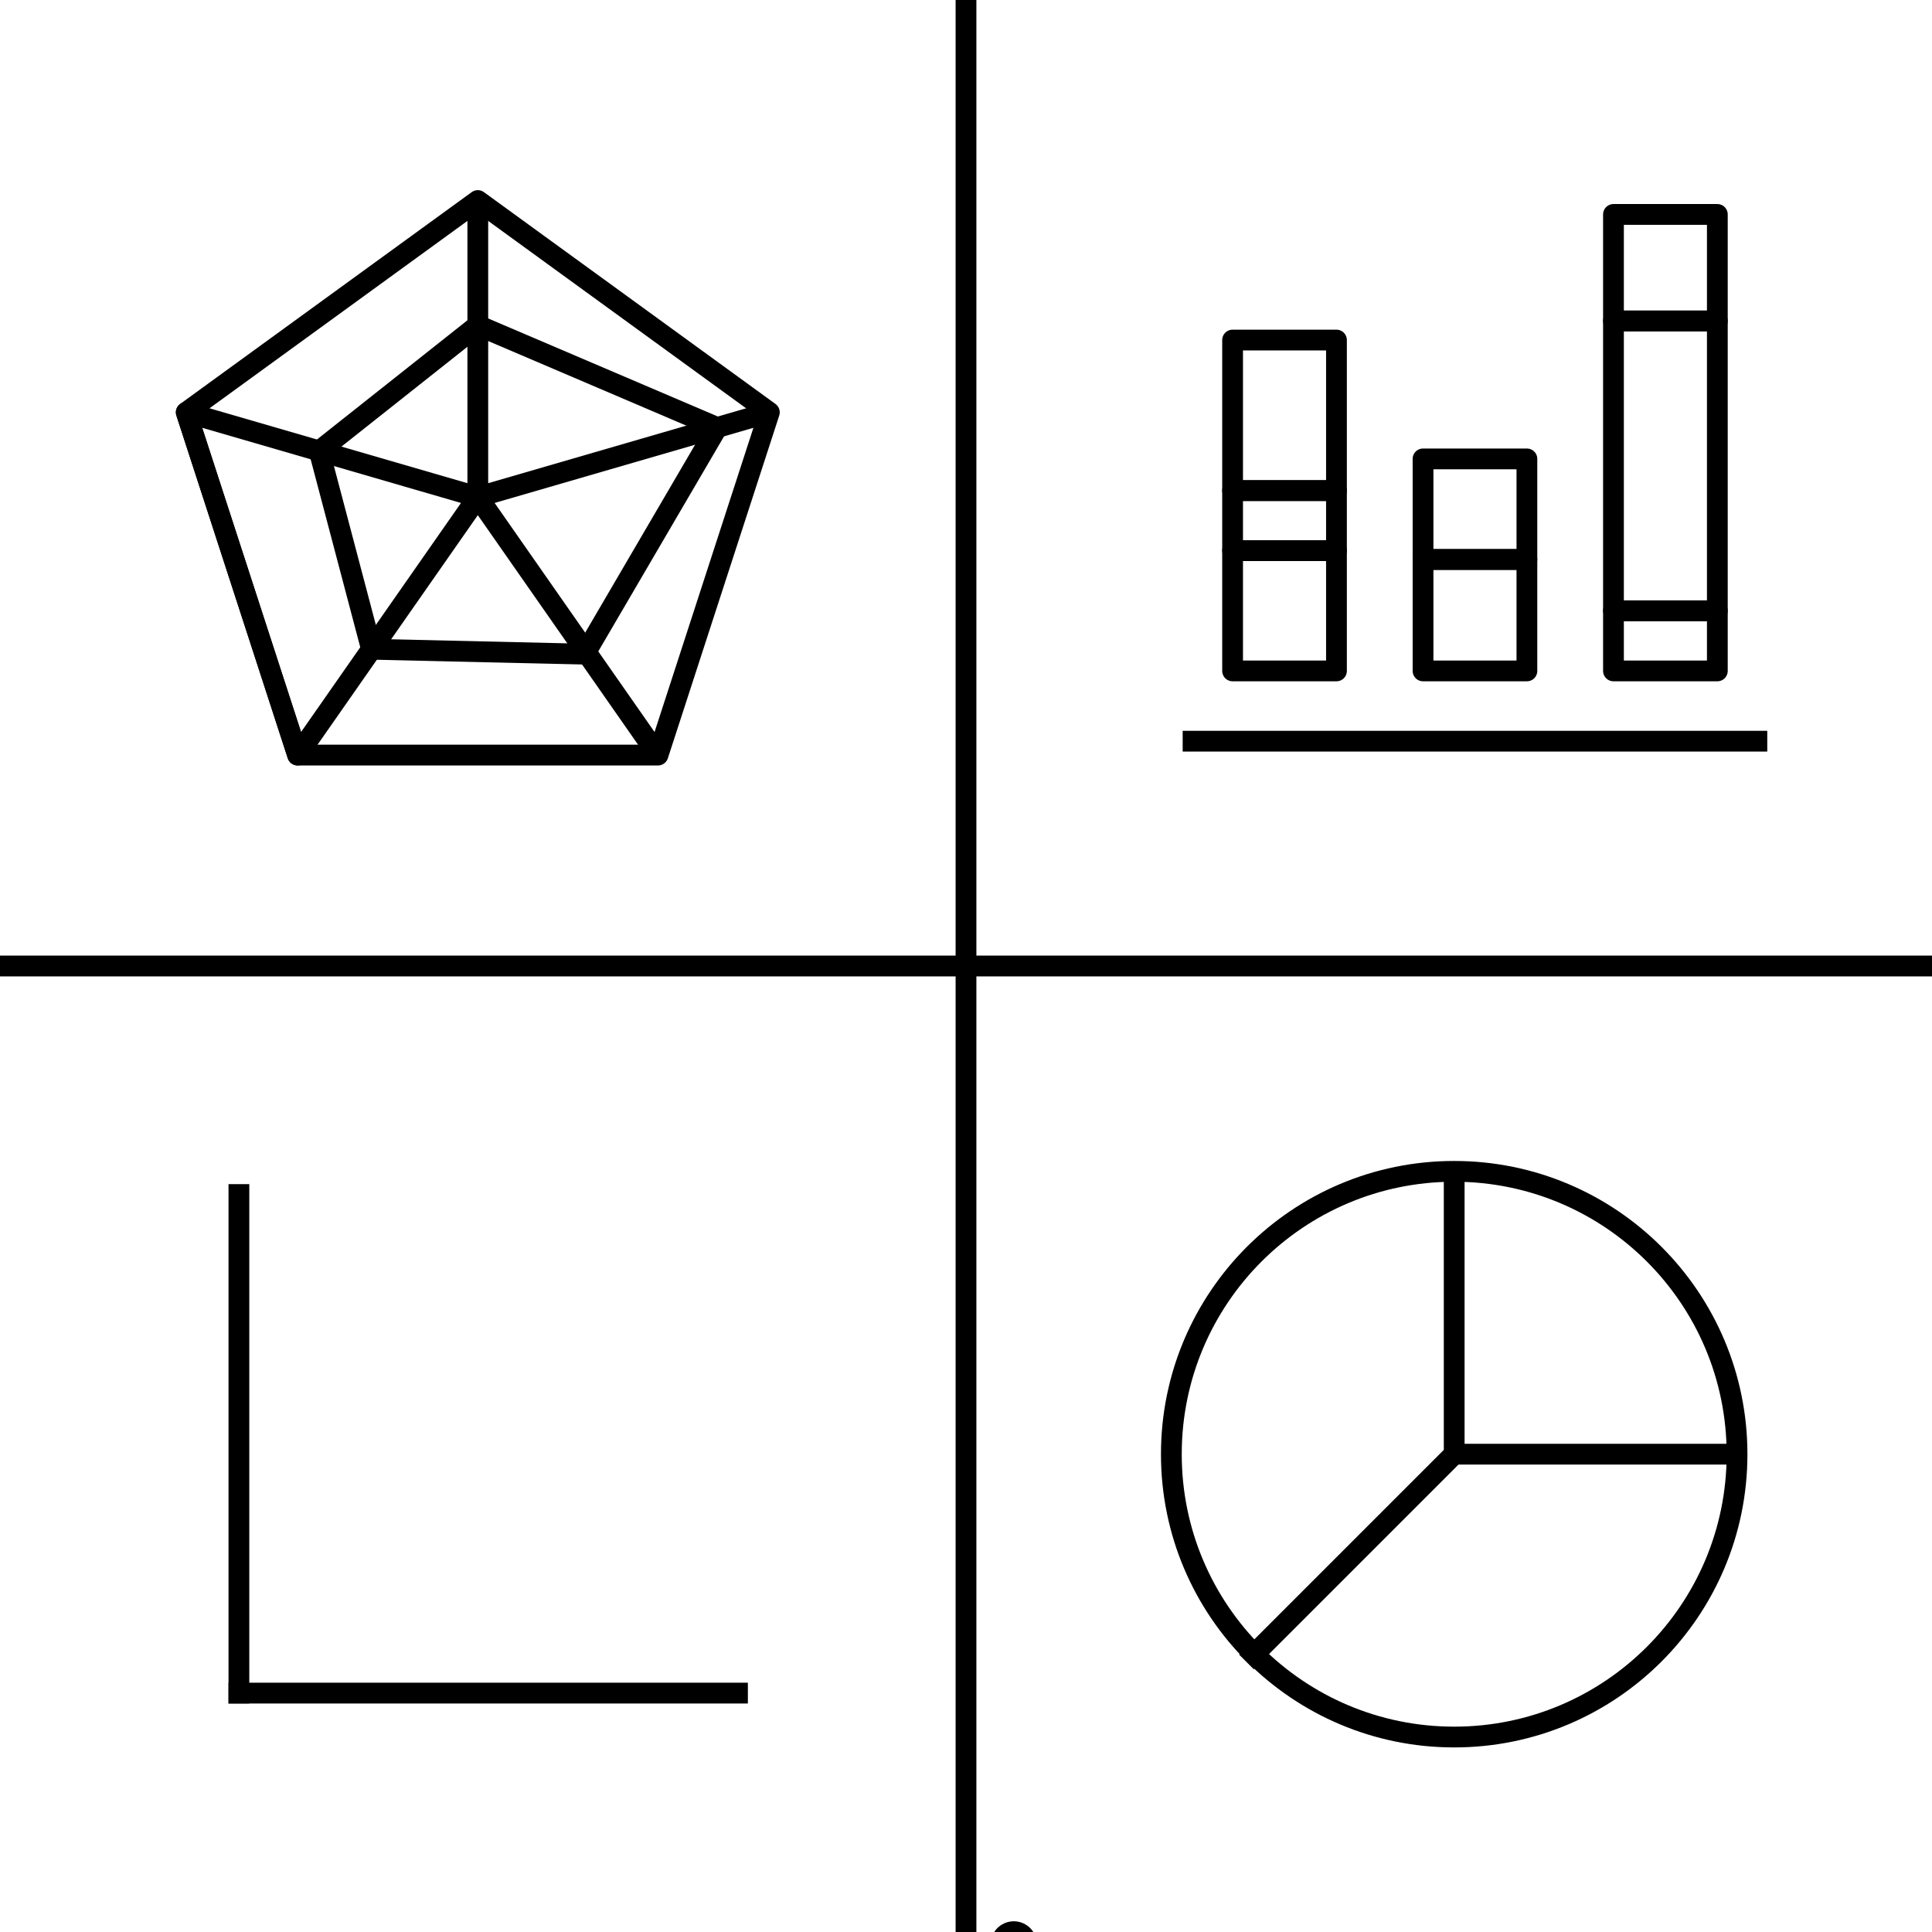<svg xmlns="http://www.w3.org/2000/svg" viewBox="0 0 93 93" stroke="#000" fill="none" stroke-linejoin="round">
<path d="M82.667 15.45H77.667V29.401H82.667V15.45Z" stroke-miterlimit="10" stroke-linejoin="round"/>
<path d="M64.333 26.508H59.333V32.295H64.333V26.508Z" stroke-miterlimit="10" stroke-linejoin="round"/>
<path d="M64.333 23.615H59.333V26.508H64.333V23.615Z" stroke-miterlimit="10" stroke-linejoin="round"/>
<path d="M73.5 26.931H68.5V32.295H73.5V26.931Z" stroke-miterlimit="10" stroke-linejoin="round"/>
<path d="M82.667 10.322H77.667V15.45H82.667V10.322Z" stroke-miterlimit="10" stroke-linejoin="round"/>
<path d="M73.5 22.09H68.5V26.931H73.5V22.09Z" stroke-miterlimit="10" stroke-linejoin="round"/>
<path d="M82.667 29.402H77.667V32.295H82.667V29.402Z" stroke-miterlimit="10" stroke-linejoin="round"/>
<path d="M64.333 16.369H59.333V23.615H64.333V16.369Z" stroke-miterlimit="10" stroke-linejoin="round"/>
<path d="M85.07 35.678H56.93" stroke-miterlimit="10" stroke-linejoin="round"/>
<path d="M60 80L70 70V56.385" stroke-miterlimit="10" stroke-linejoin="round"/>
<path d="M83.615 70H70.142" stroke-miterlimit="10" stroke-linejoin="round"/>
<path d="M70 83.615C77.519 83.615 83.615 77.519 83.615 70C83.615 62.48 77.519 56.385 70 56.385C62.481 56.385 56.385 62.48 56.385 70C56.385 77.519 62.481 83.615 70 83.615Z" stroke-miterlimit="10" stroke-linejoin="round"/>
<path d="M11.5 57V82" stroke-miterlimit="10" stroke-linejoin="round"/>
<path d="M11 81.5H36" stroke-miterlimit="10" stroke-linejoin="round"/>
<line stroke-linecap="round" x1="20" y1="62" x2="20" y2="62" transform="translate(x, y) scale(1.6)" stroke-width="1.5%"/>
<line stroke-linecap="round" x1="30.5" y1="58.5" x2="30.5" y2="58.5" transform="translate(x, y) scale(1.6)" stroke-width="1.5%"/>
<line stroke-linecap="round" x1="25.5" y1="64.5" x2="25.5" y2="64.5" transform="translate(x, y) scale(1.6)" stroke-width="1.5%"/>
<line stroke-linecap="round" x1="33.5" y1="63.5" x2="33.5" y2="63.5" transform="translate(x, y) scale(1.6)" stroke-width="1.5%"/>
<line stroke-linecap="round" x1="30.5" y1="67.5" x2="30.5" y2="67.5" transform="translate(x, y) scale(1.6)" stroke-width="1.5%"/>
<line stroke-linecap="round" x1="20.5" y1="67.5" x2="20.5" y2="67.5" transform="translate(x, y) scale(1.6)" stroke-width="1.5%"/>
<line stroke-linecap="round" x1="17.5" y1="71.5" x2="17.5" y2="71.5" transform="translate(x, y) scale(1.6)" stroke-width="1.5%"/>
<line stroke-linecap="round" x1="14.5" y1="76.5" x2="14.5" y2="76.5" transform="translate(x, y) scale(1.6)" stroke-width="1.5%"/>
<path d="M23 9.653L8.966 19.849L14.327 36.347H31.673L37.034 19.849L23 9.653Z" stroke-miterlimit="10" stroke-linejoin="round"/>
<path d="M37.034 19.849L23 23.925V9.653" stroke-miterlimit="10" stroke-linejoin="round"/>
<path d="M31.673 36.347L23 23.925L14.327 36.347L8.966 19.849L23 23.925" stroke-miterlimit="10" stroke-linejoin="round"/>
<path d="M23 15.659L15.365 21.708L17.884 31.252L28.143 31.488L34.522 20.579L23 15.659Z" stroke-miterlimit="10" stroke-linejoin="round"/>
<line y1="46.5" x2="93" y2="46.5" />
<line x1="46.5" y1="2.18557e-08" x2="46.5" y2="93" />
</svg>
